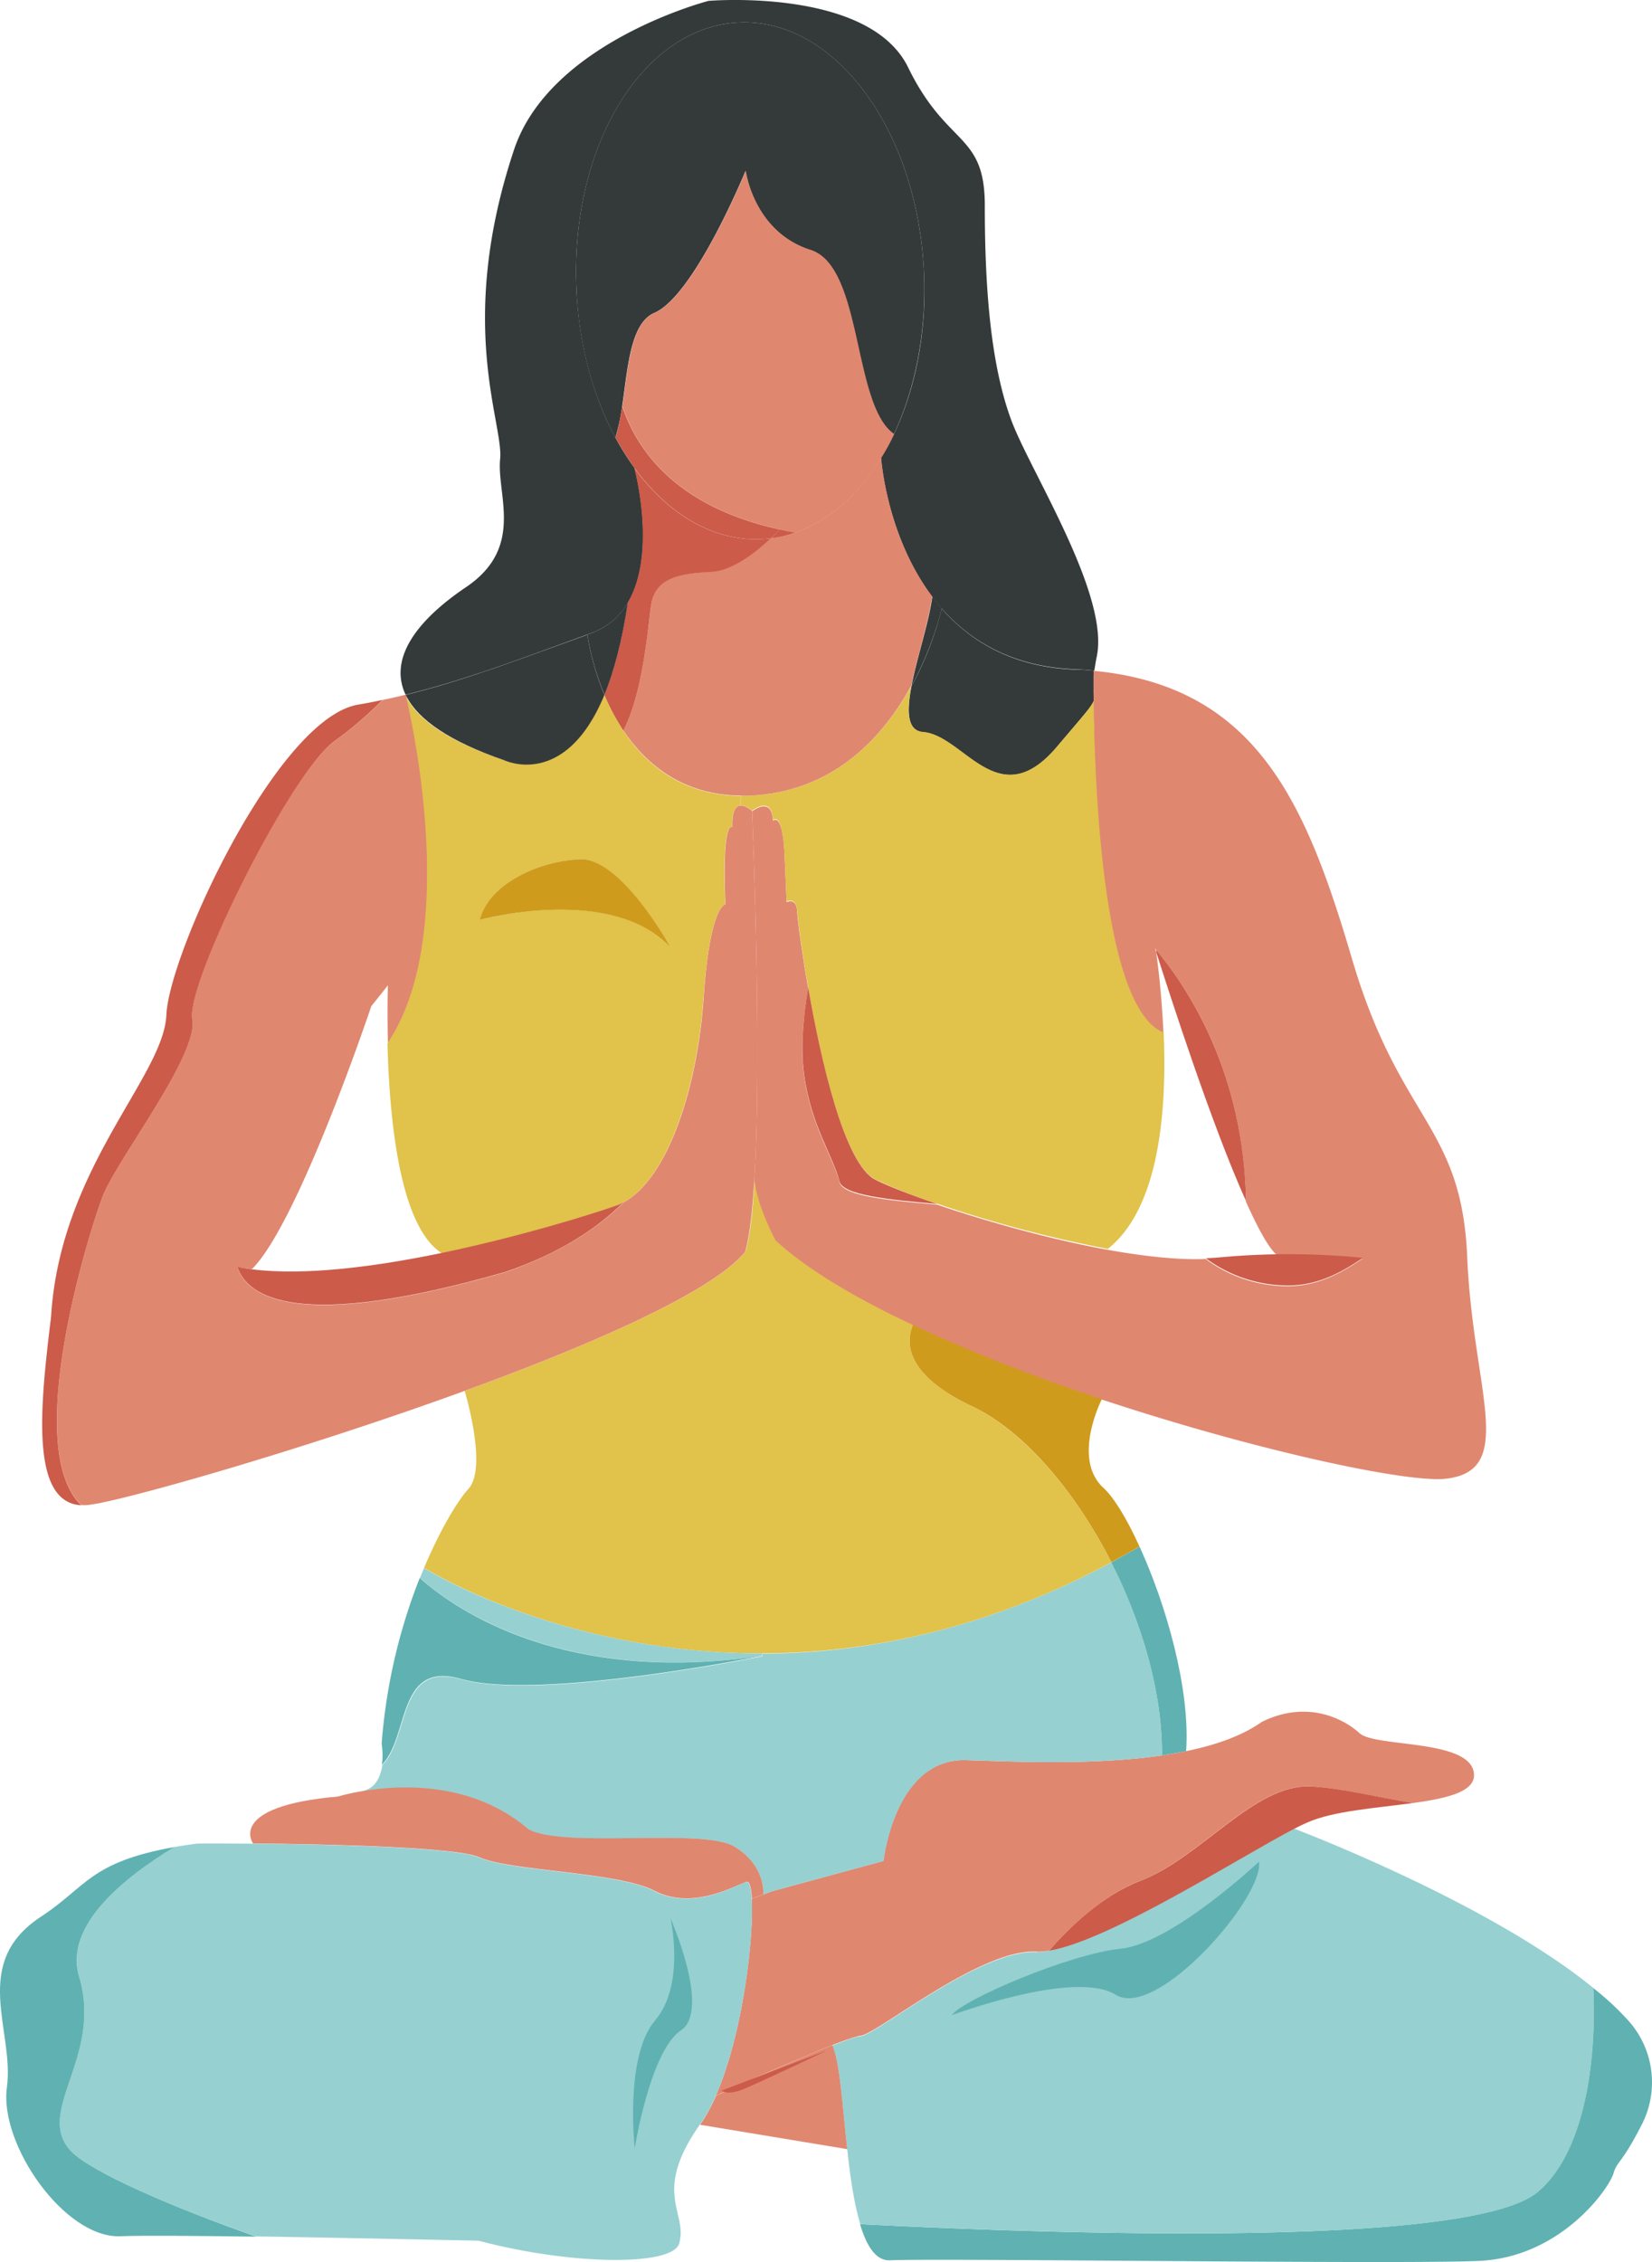 <svg width="266" height="364" xmlns="http://www.w3.org/2000/svg" xmlns:xlink="http://www.w3.org/1999/xlink">
  <use xlink:href="#path0_fill" transform="translate(138.48 319.9)" fill="#5FB2B1"/>
  <use xlink:href="#path1_fill" transform="translate(134 294.26)" fill="#97D0D1"/>
  <use xlink:href="#path2_fill" transform="translate(121.1 107.96)" fill="#E08770"/>
  <use xlink:href="#path3_fill" transform="translate(115.25 275.44)" fill="#E08770"/>
  <use xlink:href="#path4_fill" transform="translate(168.91 287.46)" fill="#CC5B4A"/>
  <use xlink:href="#path5_fill" transform="translate(194.16 201.81)" fill="#CC5B4A"/>
  <use xlink:href="#path6_fill" transform="translate(186.14 152.82)" fill="#CC5B4A"/>
  <use xlink:href="#path7_fill" transform="translate(178.92 248.93)" fill="#5FB2B1"/>
  <use xlink:href="#path8_fill" transform="translate(58.52 251.42)" fill="#97D0D1"/>
  <use xlink:href="#path9_fill" transform="translate(146.45 213.21)" fill="#CF9B1D"/>
  <use xlink:href="#path10_fill" transform="translate(64.5)" fill="#343A3A"/>
  <use xlink:href="#path11_fill" transform="translate(176.08 107.92)" fill="#E08770"/>
  <use xlink:href="#path12_fill" transform="translate(146.33 97.92)" fill="#343A3A"/>
  <use xlink:href="#path13_fill" transform="translate(119.26 110.38)" fill="#E1C24A"/>
  <use xlink:href="#path14_fill" transform="translate(68.28 189.95)" fill="#E1C24A"/>
  <use xlink:href="#path15_fill" transform="translate(146.76 96)" fill="#343A3A"/>
  <use xlink:href="#path16_fill" transform="translate(100.36 73.64)" fill="#E08770"/>
  <use xlink:href="#path17_fill" transform="translate(92.75 3.59)" fill="#343A3A"/>
  <use xlink:href="#path18_fill" transform="translate(129.21 158.92)" fill="#CC5B4A"/>
  <use xlink:href="#path19_fill" transform="translate(100.22 27.48)" fill="#E08770"/>
  <use xlink:href="#path20_fill" transform="translate(124.17 85.2)" fill="#CC5B4A"/>
  <use xlink:href="#path21_fill" transform="translate(112.72 329.11)" fill="#E08770"/>
  <use xlink:href="#path22_fill" transform="translate(99.1 65.34)" fill="#CC5B4A"/>
  <use xlink:href="#path23_fill" transform="translate(97.29 75.31)" fill="#CC5B4A"/>
  <use xlink:href="#path24_fill" transform="translate(9.17 111.79)" fill="#E08770"/>
  <use xlink:href="#path25_fill" transform="translate(62.39 111.79)" fill="#E1C24A"/>
  <use xlink:href="#path26_fill" transform="translate(67.63 252.32)" fill="#97D0D1"/>
  <use xlink:href="#path27_fill" transform="translate(40.28 287.62)" fill="#E08770"/>
  <use xlink:href="#path28_fill" transform="translate(9.61 296.65)" fill="#97D0D1"/>
  <use xlink:href="#path29_fill" transform="translate(61.45 253.91)" fill="#5FB2B1"/>
  <use xlink:href="#path30_fill" transform="translate(77.27 138.26)" fill="#CF9B1D"/>
  <use xlink:href="#path31_fill" transform="translate(94.58 97.01)" fill="#343A3A"/>
  <use xlink:href="#path32_fill" transform="translate(38.21 193.45)" fill="#CC5B4A"/>
  <use xlink:href="#path33_fill" transform="translate(65.31 102.14)" fill="#343A3A"/>
  <use xlink:href="#path34_fill" transform="translate(6.79 112.62)" fill="#CC5B4A"/>
  <use xlink:href="#path35_fill" transform="translate(0 297.22)" fill="#5FB2B1"/>
  <use xlink:href="#path36_fill" transform="translate(116.19 329.91)" fill="#CC5B4A"/>
  <use xlink:href="#path37_fill" transform="translate(153.26 299.57)" fill="#5FB2B1"/>
  <use xlink:href="#path38_fill" transform="translate(101.94 308.63)" fill="#5FB2B1"/>
  <defs>
    <path id="path0_fill" d="M123.86 5.42a14.86 14.86 0 0 1 1.99 16.61c-3.25 6.36-3.94 5.78-4.52 7.77-.72 2.49-8.49 13.54-21.68 14.12-13.18.58-86.6-.47-94.84-.1-2.24.1-3.76-2.28-4.81-5.82 22.26 1.12 97.49 4.51 109.08-5.17 7.41-6.17 9.54-20.59 8.97-32.83a44.71 44.71 0 0 1 5.81 5.42z"/>
    <path id="path1_fill" d="M34.87 19.65C44.59 18.05 65.33 4.7 74.4 0c5.34 2.06 32.59 12.93 48.16 25.64.58 12.25-1.55 26.62-8.96 32.84-11.6 9.68-86.83 6.28-109.08 5.16-1.02-3.32-1.63-7.66-2.1-12.03C1.62 44.46 1.2 37.31 0 34.9c2.24-.87 3.94-1.48 4.52-1.48 2.45-.1 19.18-14.01 28.29-13.54.61-.04 1.3-.08 2.06-.22z"/>
    <path id="path2_fill" d="M65.04 44.86a.28.28 0 0 0-.15-.14c.08.18.11.36.18.57.47 3.36.94 7.91 1.16 12.93-9.9-3.83-11.16-40.09-11.27-53.38.36-.98-.26-1.48.18-4.84 26.23 2.56 34.14 21.5 41.51 46.52 7.7 26.04 17.6 26.48 18.5 47.86.9 21.38 8.06 34.28-3.43 35.61-6.21.72-30.67-4.55-55.43-12.75a275.4 275.4 0 0 1-30.46-11.92C16.66 101 8.82 96.36 3.73 91.71 1.25 86.87.5 83.83.35 82.06 1.63 60.96 0 22.61 0 22.61s3.18-2.6 3.36 1.52c0 0 1.59-1.7 1.88 5.7l.32 7.4s1.63-.9 1.7 1.6c.04.86.65 5.89 1.77 12.24-.68 3.9-1.3 9.43-.65 14.09 1.16 8.2 4.66 13 5.68 17.08.54 2.28 7.87 2.96 15.75 3.65 7.62 2.6 17.92 5.53 27.42 7.26 5.82 1.05 11.35 1.66 15.8 1.48A22.13 22.13 0 0 0 85.66 99c5.28.18 9.29-2.17 12.65-4.44-3.07-.33-7.92-.65-13.84-.58-1.38-1.23-3.07-4.4-4.95-8.56-.36-20.62-9.1-34.17-14.5-40.56z"/>
    <path id="path3_fill" d="M18.72 53.67A453.4 453.4 0 0 0 0 61.8c4.37-9.94 6.14-25.43 5.78-31.68l1.84-.69 1.45-.54 17.92-4.87S28.76 7.44 40.32 7.8c7.41.22 20.31.87 31.51-.76a56.4 56.4 0 0 0 3.9-.69c4.74-.97 9-2.45 12.18-4.7 7.26-3.6 13.19-.53 15.75 1.81 2.57 2.35 18.18.87 18.43 6.65.11 2.78-4.3 3.83-9.83 4.59-6.14-.98-11.85-2.42-16.47-2.68-9.1-.43-17.67 11.45-27.4 15.17-6.1 2.32-11.4 7.52-14.73 11.27-.76.11-1.48.18-2.1.15-9.1-.44-25.83 13.47-28.3 13.54-.6.08-2.3.65-4.54 1.52z"/>
    <path id="path4_fill" d="M39.53 6.8C30.46 11.53 9.68 24.86 0 26.45c3.32-3.8 8.64-8.96 14.74-11.27C24.5 11.46 33.06-.42 42.14.01c4.62.22 10.32 1.66 16.47 2.67-5.86.8-12.9 1.27-17.06 3.15-.58.25-1.26.57-2.02.97z"/>
    <path id="path5_fill" d="M25.3.6c-3.37 2.27-7.38 4.62-12.65 4.44A22.25 22.25 0 0 1 0 .67l1.73-.1A121.18 121.18 0 0 1 25.3.6z"/>
    <path id="path6_fill" d="M0 0c5.35 6.4 14.13 19.97 14.49 40.45C8.99 28.28 2.28 7.44.04.43.04.3.04.14 0 0z"/>
    <path id="path7_fill" d="M4.59 0c4.23 9.25 8.16 22.8 7.48 32.8v.07c-1.27.25-2.57.47-3.9.68C8.24 23.48 4.99 12.32 0 2.5 1.4 1.73 2.78.94 4.2.14L4.58 0z"/>
    <path id="path8_fill" d="M120.43 0c4.99 9.82 8.24 20.98 8.17 31.06-11.24 1.63-24.1.98-31.51.76-11.56-.32-13.33 16.22-13.33 16.22L65.83 52.9l-1.44.55s.43-4.63-4.66-7.7c-5.1-3.07-27.21.33-33.1-2.7C17.6 35.28 6.03 35.82 0 36.83v-.07c2.02-.5 2.78-2.39 3.04-4.12 4.48-4.62 2.38-16.8 12.71-13.83 12.1 3.47 46.04-3.22 48.39-3.69.07 0 .1-.03.1-.03v-.4c16.52-.07 35.78-3.76 56.19-14.7z"/>
    <path id="path9_fill" d="M37.05 35.72l-.36.11c-1.4.83-2.82 1.59-4.19 2.35-5.89-11.52-14.16-21.2-22.47-25.1C-.67 8.02-.67 2.84.53 0a275.62 275.62 0 0 0 30.45 11.92s-4.91 9.53.22 14.27c1.7 1.55 3.83 5.05 5.85 9.53z"/>
    <path id="path10_fill" d="M79.44 69.85c3.43-7.22 5.27-16.18 4.84-25.86-.97-22.93-14.3-41.03-29.74-40.38-15.46.65-27.2 19.8-26.23 42.76.4 9.07 2.68 17.38 6.29 24.06a41.29 41.29 0 0 0 3.07 4.88s3.72 13.65-1.08 21.7a11.16 11.16 0 0 1-5.93 4.88c-.18.07-.4.14-.58.22-10.19 3.68-19.4 7.26-29.27 9.68-2.63-5.53 1.27-11.6 9.72-17.3 9.5-6.4 4.92-14.85 5.5-20.63.57-5.78-7.12-21.7 2.24-49.77C24.05 6.72 49.59.14 49.59.14s25.84-2.2 32.13 10.7C88 23.72 94.07 21.26 94.07 33.07c0 12.36.8 25.29 4.3 34.64 3.07 8.2 15.8 27.96 13.73 37.93-.18.86-.29 1.62-.4 2.27-.07 0-.1-.03-.17 0a43.1 43.1 0 0 0-3.15-.22c-9.93-.43-16.7-4.58-21.28-9.82a35.86 35.86 0 0 1-1.55-1.91c-7.27-9.72-8.17-21.93-8.2-22.33a38.8 38.8 0 0 0 2.09-3.79z"/>
    <path id="path11_fill" d="M.02 0H.2C-.24 3.36.38 3.86.02 4.84c-.04-3 0-4.84 0-4.84z"/>
    <path id="path12_fill" d="M29.77 10s-.04 1.85 0 4.88c-.36.94-1.66 2.35-5.93 7.4-9.43 11.13-14.92-1.84-21.53-2.38-2.6-.22-2.64-3.36-1.88-7.4A51.7 51.7 0 0 0 5.3 0c4.6 5.27 11.39 9.4 21.29 9.82 1.08 0 2.13.08 3.18.18z"/>
    <path id="path13_fill" d="M10.88 48.54A179.75 179.75 0 0 1 9.1 36.3c-.1-2.46-1.7-1.6-1.7-1.6l-.33-7.4c-.31-7.4-1.87-5.7-1.87-5.7-.18-4.12-3.36-1.52-3.36-1.52s-.97-.9-1.84-.86l.04-1.56c.83 0 1.66 0 2.53-.07C15.5 16.61 23.17 7.8 27.5 0c-.8 4.08-.76 7.19 1.88 7.4 6.6.55 12.1 13.51 21.53 2.39 4.26-5.02 5.57-6.43 5.93-7.4.14 13.29 1.4 49.55 11.27 53.38.54 12.67-.72 28.28-9 34.82a201.87 201.87 0 0 1-27.42-7.26 88.83 88.83 0 0 1-9.97-3.9c-5-2.46-8.78-18.97-10.84-30.89z"/>
    <path id="path14_fill" d="M88.2 36.34c8.27 3.93 16.58 13.58 22.47 25.1C90.26 72.42 71 76.07 54.45 76.1 22 76.21 0 62.34 0 62.34c2.78-6.57 5.64-11.09 7.15-12.71 3.15-3.43-.61-15.75-.61-15.75 20.74-7.55 40-16 45.2-22.4.72-2.27 1.2-6.39 1.48-11.48.18 1.77.9 4.8 3.36 9.64 5.1 4.7 12.94 9.32 22.12 13.62-1.2 2.85-1.2 8.02 9.5 13.08z"/>
    <path id="path15_fill" d="M4.88 1.88S3.6 7.8 0 14.4C.87 9.86 2.82 4.11 3.36 0a58 58 0 0 0 1.52 1.88z"/>
    <path id="path16_fill" d="M27.68 12.06C33.13 10.2 37.94 5.9 41.52 0c.03.4.9 12.64 8.2 22.32-.54 4.12-2.46 9.86-3.36 14.41-4.3 7.84-12 16.62-24.93 17.6-.87.06-1.74.1-2.53.06C9.54 54.3 3.69 49.37 0 43.9c3.29-6.29 3.97-16.95 4.48-20.2.65-4.15 3.9-5.13 9.68-5.34 3.3-.15 7.05-3 9.62-5.42 1.33-.14 2.63-.43 3.9-.87z"/>
    <path id="path17_fill" d="M7.43 61.74a33.8 33.8 0 0 1-1.09 5.1C2.73 60.15.42 51.84.06 42.78-.92 19.81 10.82.67 26.29.02 41.75-.63 55.05 17.46 56.03 40.4c.4 9.64-1.45 18.63-4.85 25.86-6.72-4.59-5.02-26.95-13.44-29.62C28.57 33.72 27.3 23.9 27.3 23.9s-8.24 20.12-14.7 22.86c-3.87 1.67-4.27 8.93-5.17 15z"/>
    <path id="path18_fill" d="M21.7 34.82c-7.84-.69-15.2-1.41-15.75-3.65C4.94 27.09 1.43 22.3.28 14.1-.37 9.43.24 3.9.93 0c2.06 11.88 5.85 28.43 10.8 30.92 1.95.97 5.5 2.38 9.97 3.9z"/>
    <path id="path19_fill" d="M25.37 57.72C8.78 54.07 2.38 45.12 0 37.85c.9-6.07 1.3-13.33 5.17-14.99C11.63 20.12 19.87 0 19.87 0s1.23 9.82 10.45 12.75c8.45 2.67 6.72 25 13.44 29.62a32.7 32.7 0 0 1-2.06 3.79c-3.58 5.89-8.39 10.19-13.84 12.06-.87-.14-1.7-.32-2.5-.5z"/>
    <path id="path20_fill" d="M1.4 0c.8.18 1.64.36 2.5.5-1.26.44-2.56.76-3.9.9L1.4 0z"/>
    <path id="path21_fill" d="M23.7 16.72h-.03L0 12.8c.94-1.34 1.8-2.93 2.57-4.66A453.44 453.44 0 0 1 21.28 0c1.2 2.42 1.63 9.57 2.42 16.72z"/>
    <path id="path22_fill" d="M26.49 19.87c-.44.43-.9.9-1.45 1.4-.54.08-1.05.11-1.59.15-7.77.32-15-4.08-20.38-11.45A46.59 46.59 0 0 1 0 5.09C.47 3.65.8 1.88 1.08 0c2.42 7.26 8.78 16.22 25.4 19.87z"/>
    <path id="path23_fill" d="M26.85 11.3c-2.57 2.43-6.33 5.28-9.61 5.42-5.75.26-9.04 1.2-9.69 5.35-.5 3.21-1.2 13.87-4.48 20.19A35.93 35.93 0 0 1 0 36.48c1.52-3.65 2.82-8.45 3.76-14.77C8.56 13.65 4.84 0 4.84 0c5.39 7.37 12.61 11.77 20.38 11.45.58-.04 1.08-.07 1.63-.14z"/>
    <path id="path24_fill" d="M29.04 92.1c1.63 4.88 9.69 10.44 43.14.83 8.78-3.03 14.85-7.04 19.05-11.23 7.33-4 11.96-18.93 12.9-32.98 1-14.88 3.5-14.99 3.5-14.99-.58-13.97 1.12-12.42 1.12-12.42-.1-2.7.58-3.43 1.34-3.47.86-.03 1.84.87 1.84.87s1.63 38.36.36 59.45c-.32 5.13-.8 9.21-1.48 11.49-5.2 6.39-24.46 14.84-45.2 22.39-26.23 9.54-54.82 17.63-60.3 18.31-.51.08-.98.08-1.42.04-9.6-9.4 1.34-44.1 3.44-49.6 2.24-5.84 15.53-22.9 14.45-28.63C20.7 46.4 37.42 12.75 44.65 7.5A65.24 65.24 0 0 0 52.5.83C53.72.58 54.95.3 56.14 0c.04.07.07.18.15.25.83 3.5 8.74 38.32-3 55.8-.08-3.53-.08-6.75 0-9.28l-2.68 3.36S38.94 84.95 31.4 92.43c-.83-.07-1.59-.18-2.35-.33z"/>
    <path id="path25_fill" d="M45.6 40.7c-.25-.43-8.13-14.48-14.6-14.23-6.57.3-14.67 3.9-16.08 9.76 0 0 21.18-5.85 30.68 4.48zM37.98 5.79c3.68 5.53 9.53 10.4 18.9 10.5l-.04 1.56c-.76.04-1.45.8-1.34 3.47 0 0-1.7-1.59-1.12 12.42 0 0-2.46.11-3.5 15-.98 14.04-5.57 28.96-12.9 32.97-.44.25-.9.43-1.34.61a248.24 248.24 0 0 1-27.9 7.55C2.02 85.56.33 68.81 0 56.13 11.74 38.68 3.83 3.83 3 .33 4.95 4.08 9.97 7.58 18.72 10.5c0 0 9.79 4.8 16.15-10.51a39.39 39.39 0 0 0 3.1 5.78z"/>
    <path id="path26_fill" d="M55.1 13.73v.4l-.1.03C22.46 18.89 5.01 6.1 0 1.59.22 1.05.43.5.65 0c-.04 0 22 13.83 54.45 13.73z"/>
    <path id="path27_fill" d="M77.97 9.53c5.1 3.07 4.66 7.7 4.66 7.7l-1.84.68c-.11-1.88-.4-2.9-.9-2.71-2.43.94-8.9 4.51-14.78 1.44-5.9-3.07-23.24-3.14-28.26-5.41-3.54-1.6-24.17-2.1-36.38-2.2 0 0-4.38-5.97 13.69-7.56 0 0 1.55-.5 4.08-.9 6.04-1 17.6-1.55 26.63 6.21 5.9 3.07 28-.32 33.1 2.75z"/>
    <path id="path28_fill" d="M67.44 63.92s-19.25-.43-35.77-.69C18.56 58.72 5.01 52.83 1.83 49.51c-6.04-6.36 5.13-15.06 1.3-28.1C.7 13.17 10.53 5.37 18.45.57 19.53.39 20.73.2 22.03.03c.25-.04 3.9-.04 9.07 0 12.2.1 32.84.61 36.38 2.2 5.06 2.28 22.37 2.35 28.26 5.42 5.89 3.07 12.35-.5 14.78-1.45.5-.18.79.83.9 2.71.4 6.25-1.41 21.75-5.78 31.68a24.56 24.56 0 0 1-2.57 4.66c-7.77 11.05-1.88 14.08-3.32 19.1-1.01 3.69-17.35 3.54-32.3-.43z"/>
    <path id="path29_fill" d="M6.14 0c5.06 4.55 22.48 17.34 55 12.57-2.35.47-36.28 7.15-48.39 3.68C2.42 13.3 4.52 25.46.04 30.1.29 28.33 0 26.7 0 26.7A91.17 91.17 0 0 1 6.14 0z"/>
    <path id="path30_fill" d="M16.12 0c6.5-.28 14.38 13.77 14.6 14.24C21.2 3.94 0 9.76 0 9.76 1.45 3.9 9.54.29 16.12 0z"/>
    <path id="path31_fill" d="M6.5 0c-.94 6.28-2.24 11.09-3.75 14.77C.55 9.57 0 5.1 0 5.1l.58-.21C3.28 3.9 5.2 2.17 6.5 0z"/>
    <path id="path32_fill" d="M2.31 10.8c8.6 1.08 20.06-.43 30.64-2.64 12.5-2.6 23.85-6.14 27.9-7.55.47-.14.9-.36 1.33-.61C58 4.19 51.92 8.24 43.14 11.23 9.68 20.84 1.63 15.28 0 10.4c.76.18 1.52.3 2.31.4z"/>
    <path id="path33_fill" d="M.14 9.93L0 9.68C9.86 7.26 19.08 3.65 29.27 0c0 0 .54 4.44 2.74 9.68-6.32 15.31-16.15 10.51-16.15 10.51-8.74-3-13.8-6.5-15.72-10.26z"/>
    <path id="path34_fill" d="M50.9.76C52.23.54 53.53.29 54.83 0A62.08 62.08 0 0 1 47 6.68c-7.15 5.28-23.88 38.97-22.83 44.68C25.24 57.1 11.9 74.16 9.7 80c-2.1 5.5-13.04 40.2-3.43 49.6-8.27-.48-6.57-16.11-4.84-30.31C2.88 75.31 19.61 60.61 20 50.67c.44-9.86 17.82-47.7 30.9-49.91z"/>
    <path id="path35_fill" d="M41.29 62.7c-9.72-.14-18.5-.21-21.86-.07-9.04.4-19.59-14.84-18.32-23.95 1.26-9.13-5.97-19.93 5.45-27.45C14.01 6.36 14.4 2.46 28.06 0c-7.95 4.84-17.78 12.6-15.32 20.84 3.87 13.04-7.33 21.74-1.3 28.1 3.18 3.36 16.77 9.21 29.85 13.76z"/>
    <path id="path36_fill" d="M17.05 0L0 6.5s.87.8 3.29-.14C5.7 5.42 17.05 0 17.05 0z"/>
    <path id="path37_fill" d="M49.47 0S35.45 13.18 27.2 14.01c-8.24.83-25.55 8.24-27.21 10.7 0 0 19.76-7.4 26.38-3.3C32.95 25.55 50.26 5.79 49.47 0z"/>
    <path id="path38_fill" d="M6.01 0s2.46 10.7-2.45 16.47C-1.4 22.25.26 37.06.26 37.06S2.74 21.42 7.69 18.1C12.58 14.84 6 0 6 0z"/>
  </defs>
</svg>
